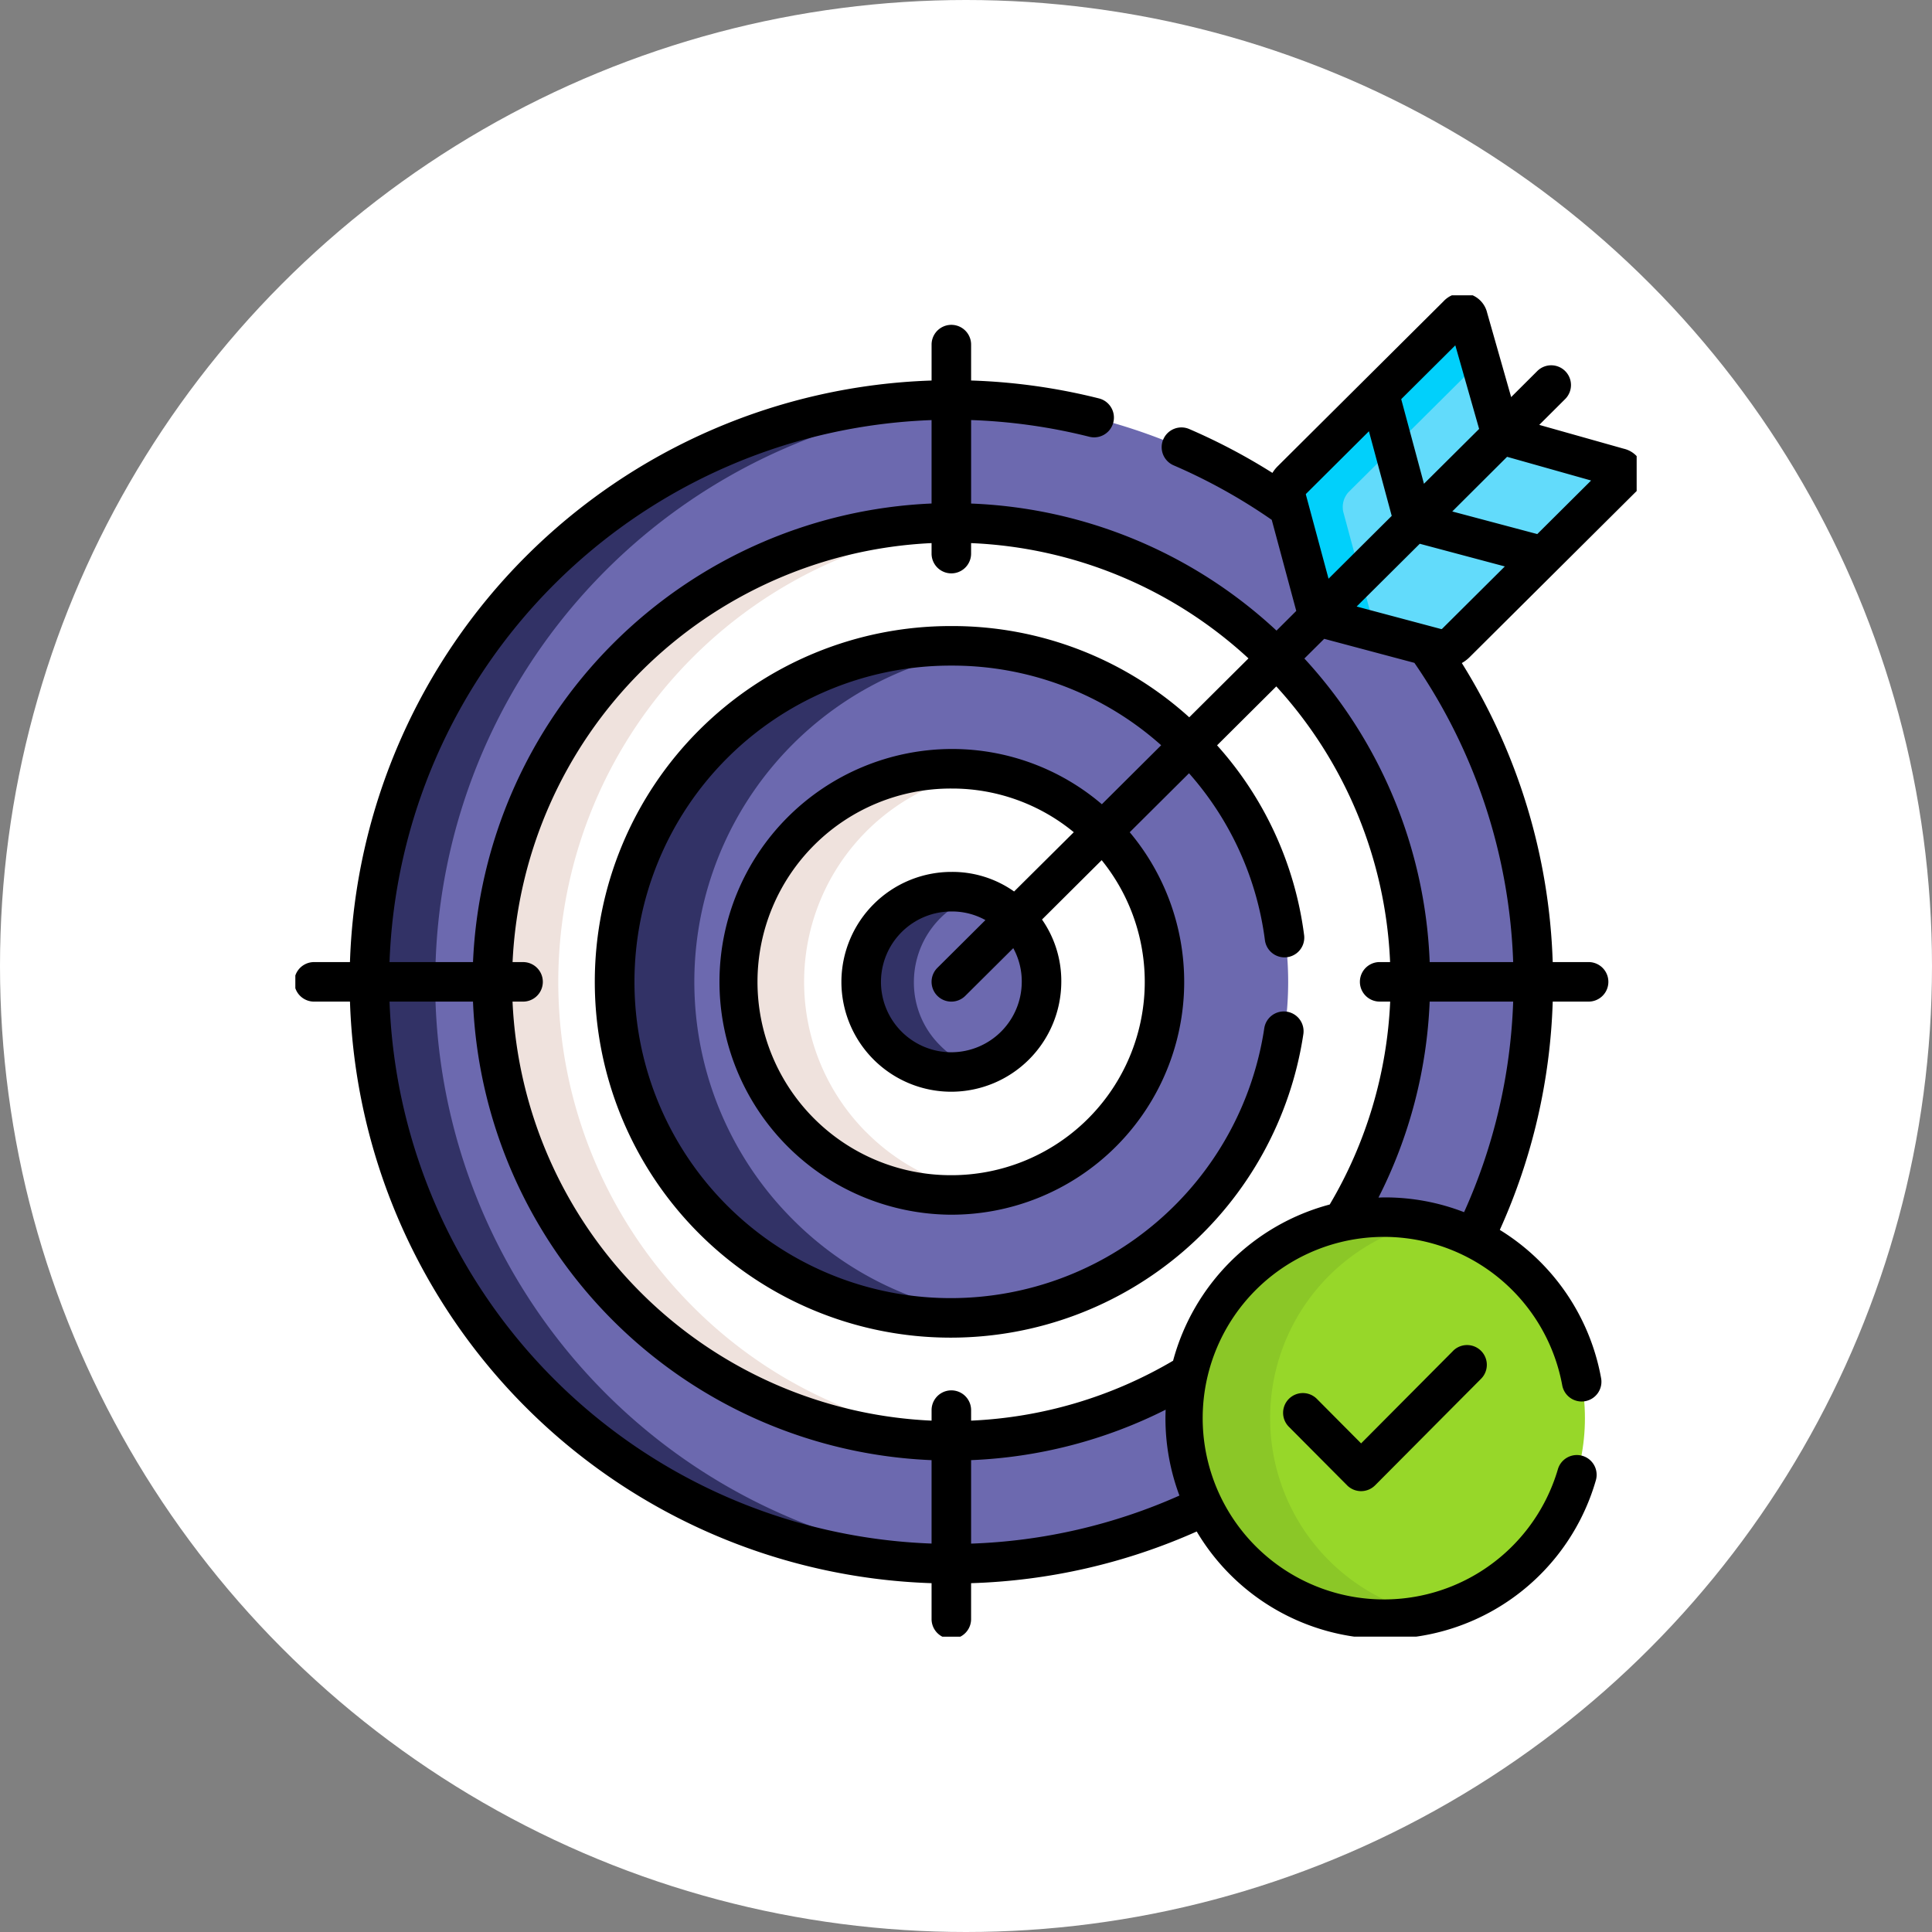 <svg xmlns="http://www.w3.org/2000/svg" width="157" height="157"><rect width="100%" height="100%" fill="#808080" stroke="none"/><defs><clipPath id="a"><path transform="translate(-.237)" fill="#fff" d="M0 0h109v109H0z"/></clipPath></defs><g transform="translate(.237)"><circle cx="78.5" cy="78.5" r="78.5" transform="translate(-.237)" fill="#fff"/><g transform="translate(24 24)" clip-path="url(#a)"><g transform="translate(-.322 -.177)"><path data-name="Trazado 74" d="M72.399 91.419a16.286 16.286 0 0116.242-16.33 16.1 16.1 0 017.221 1.7 47.329 47.329 0 00-3.871-48.155l-7.909-2.103a1.719 1.719 0 01-1.1-1.092l-2.151-7.989a47.284 47.284 0 10-6.813 81.081 16.338 16.338 0 01-1.617-7.11z" fill="#6c69af"/><path data-name="Trazado 75" d="M11.456 55.794A47.29 47.29 0 0156.088 8.755q-1.253-.07-2.522-.076a47.288 47.288 0 10-.348 94.574c.951 0 1.894-.024 2.831-.076a47.291 47.291 0 01-44.6-47.384z" fill="#323266"/><path data-name="Trazado 76" d="M85.166 75.467a37.281 37.281 0 00-31.633-56.799h-.139a37.3 37.3 0 00-.132 74.594h.14a37.038 37.038 0 0019.409-5.472 16.3 16.3 0 0112.355-12.323z" fill="#fff"/><path data-name="Trazado 77" d="M32.276 82.245a37.3 37.3 0 0123.8-63.477 40.572 40.572 0 00-2.546-.1h-.139a37.3 37.3 0 00-.132 74.594h.14c.9 0 1.787-.034 2.669-.1a37.021 37.021 0 01-23.792-10.917z" fill="#efe2dd"/><path data-name="Trazado 78" d="M53.281 83.273a27.307 27.307 0 01.109-54.613h.116a27.307 27.307 0 01-.095 54.614z" fill="#6c69af"/><path data-name="Trazado 79" d="M40.437 75.204a27.306 27.306 0 0116.182-46.357 27.7 27.7 0 00-3.113-.188h-.116a27.307 27.307 0 00-.108 54.614h.13a27.391 27.391 0 003.182-.189 27.1 27.1 0 01-16.156-7.88z" fill="#323266"/><path data-name="Trazado 80" d="M53.307 73.282a17.317 17.317 0 01.083-34.633h.087a17.317 17.317 0 01-.058 34.633z" fill="#fff"/><path data-name="Trazado 81" d="M46.457 68.165a17.317 17.317 0 019.626-29.311 17.449 17.449 0 00-2.606-.205h-.087a17.317 17.317 0 00-.083 34.633h.112a17.306 17.306 0 002.644-.208 17.184 17.184 0 01-9.6-4.911z" fill="#efe2dd"/><path data-name="Trazado 82" d="M53.336 63.289a7.326 7.326 0 01-7.268-7.352 7.339 7.339 0 017.309-7.3h.065a7.326 7.326 0 017.28 7.352 7.341 7.341 0 01-7.3 7.3z" fill="#6c69af"/><path data-name="Trazado 83" d="M52.478 61.127a7.183 7.183 0 01-2.127-5.188 7.346 7.346 0 015.208-6.986 7.338 7.338 0 00-2.117-.313h-.064a7.339 7.339 0 00-7.309 7.3 7.326 7.326 0 007.266 7.349h.088a7.275 7.275 0 002.087-.314 7.228 7.228 0 01-3.032-1.848z" fill="#323266"/><path data-name="Trazado 84" d="M98.95 11.747a1.786 1.786 0 01-1.107-1.1l-2.452-8.608a.483.483 0 00-.878-.227L81.036 15.218a1.7 1.7 0 00-.4 1.492l2.35 8.727a1.719 1.719 0 001.1 1.092l8.769 2.335a1.727 1.727 0 001.5-.4l13.475-13.4a.479.479 0 00-.228-.874z" fill="#62dbfb"/><path data-name="Trazado 85" d="M87.739 27.034l-2.5-9.276a1.811 1.811 0 01.427-1.586L96.381 5.514l-.99-3.475a.483.483 0 00-.878-.227L81.036 15.218a1.7 1.7 0 00-.4 1.492l2.35 8.727a1.719 1.719 0 001.1 1.092l3.939 1.052a1.555 1.555 0 01-.291-.547z" fill="#01d0fb"/><ellipse data-name="Elipse 8" cx="16.241" cy="16.33" rx="16.241" ry="16.33" transform="translate(72.399 75.089)" fill="#97d729"/><path data-name="Trazado 86" d="M79.302 91.419a16.314 16.314 0 0112.79-15.957 16.33 16.33 0 100 31.914 16.314 16.314 0 01-12.79-15.957z" fill="#8bc727"/><path data-name="Trazado 87" d="M108.963 16.199a2.073 2.073 0 00-.925-3.558l-6.869-1.937 2.089-2.082a1.606 1.606 0 10-2.265-2.277l-2.107 2.1-1.95-6.846A2.077 2.077 0 0093.38.672L79.9 14.079a2.893 2.893 0 00-.414.527 49.135 49.135 0 00-6.736-3.554 1.606 1.606 0 10-1.272 2.949 45.842 45.842 0 017.953 4.421l1.992 7.4-1.605 1.6A38.6 38.6 0 0055 17.097v-6.785a45.816 45.816 0 019.607 1.357 1.606 1.606 0 00.785-3.115A49.032 49.032 0 0055 7.098V4.181a1.606 1.606 0 10-3.212 0V7.1A48.888 48.888 0 004.524 54.359H1.606a1.606 1.606 0 100 3.212h2.919a48.888 48.888 0 0047.262 47.26v2.917a1.606 1.606 0 103.212 0v-2.917a48.661 48.661 0 0018.334-4.2 17.812 17.812 0 0032.442-4.181 1.607 1.607 0 00-3.085-.9 14.731 14.731 0 11.342-6.824 1.606 1.606 0 103.159-.579 17.888 17.888 0 00-8.227-12.025 48.674 48.674 0 004.3-18.552h2.916a1.606 1.606 0 100-3.212h-2.917a48.832 48.832 0 00-7.386-24.3 2.944 2.944 0 00.608-.455zm-10.408-2.9l6.828 1.926-4.375 4.352L94.1 17.74zM94.348 4.24l1.935 6.793-4.483 4.456-1.848-6.876zM82.214 16.311l5.114-5.089 1.852 6.876-5.134 5.107-1.846-6.85a.328.328 0 01.012-.044zm-30.427-6v6.783a38.984 38.984 0 00-37.264 37.265H7.739a45.738 45.738 0 0144.048-44.044zm0 91.3A45.739 45.739 0 017.74 57.571h6.782a38.9 38.9 0 0037.265 37.262zm3.212 0v-6.779a38.579 38.579 0 0015.811-4.1c-.009.228-.017.456-.017.686a17.925 17.925 0 001.136 6.293A45.356 45.356 0 0155 101.616zm16.409-14.854A35.407 35.407 0 0155 91.622v-.854a1.606 1.606 0 00-3.212 0v.854a35.69 35.69 0 01-34.053-34.051h.856a1.606 1.606 0 100-3.212h-.853a35.766 35.766 0 0134.049-34.048v.854a1.606 1.606 0 103.212 0v-.853a35.407 35.407 0 0122.54 9.368l-4.812 4.787a28.686 28.686 0 00-19.217-7.415h-.12a28.913 28.913 0 00-.114 57.826h.136A28.98 28.98 0 0082 60.212a1.606 1.606 0 00-3.178-.471 25.767 25.767 0 01-25.4 21.925h-.129a25.7 25.7 0 01.1-51.4h.107a25.493 25.493 0 0116.946 6.471l-4.82 4.795a18.745 18.745 0 00-12.143-4.49h-.093a18.923 18.923 0 00-.09 37.845h.12a18.919 18.919 0 0014.47-31.08l4.818-4.793a25.348 25.348 0 016.169 13.574 1.606 1.606 0 003.185-.415 28.539 28.539 0 00-7.074-15.428l4.812-4.788a35.4 35.4 0 019.248 22.4H88.2a1.606 1.606 0 000 3.212h.855a35.42 35.42 0 01-4.913 16.49 17.958 17.958 0 00-12.73 12.7zM52.255 57.098a1.606 1.606 0 002.271.006l3.9-3.877a5.621 5.621 0 01.69 2.759 5.732 5.732 0 01-5.683 5.7h-.09a5.72 5.72 0 01-5.668-5.74 5.73 5.73 0 015.7-5.7h.064a5.579 5.579 0 012.724.7l-3.9 3.878a1.606 1.606 0 00-.008 2.274zm6.239-8.476a8.7 8.7 0 00-5.049-1.592h-.073a8.951 8.951 0 00-8.912 8.9 8.932 8.932 0 008.869 8.964h.1a8.955 8.955 0 008.9-8.9 8.732 8.732 0 00-1.567-5.094l4.848-4.823a15.712 15.712 0 01-12.182 25.6h-.112a15.71 15.71 0 01.071-31.421h.087a15.556 15.556 0 019.87 3.549zm36.566 26.06a17.749 17.749 0 00-6.42-1.2c-.18 0-.357.008-.536.014a38.584 38.584 0 004.16-15.925h6.786a45.372 45.372 0 01-3.99 17.111zm3.99-20.323h-6.784A38.588 38.588 0 0082.083 29.69l1.611-1.6 7.329 1.953a45.624 45.624 0 018.027 24.316zm-5.784-27.075a.341.341 0 01-.056.015l-6.88-1.834 5.13-5.1 6.912 1.842z"/><path data-name="Trazado 88" d="M94.165 85.956l-7.473 7.515-3.578-3.6a1.606 1.606 0 10-2.277 2.265l4.716 4.742a1.606 1.606 0 002.277 0l8.612-8.659a1.606 1.606 0 00-2.278-2.265z"/></g></g></g></svg>